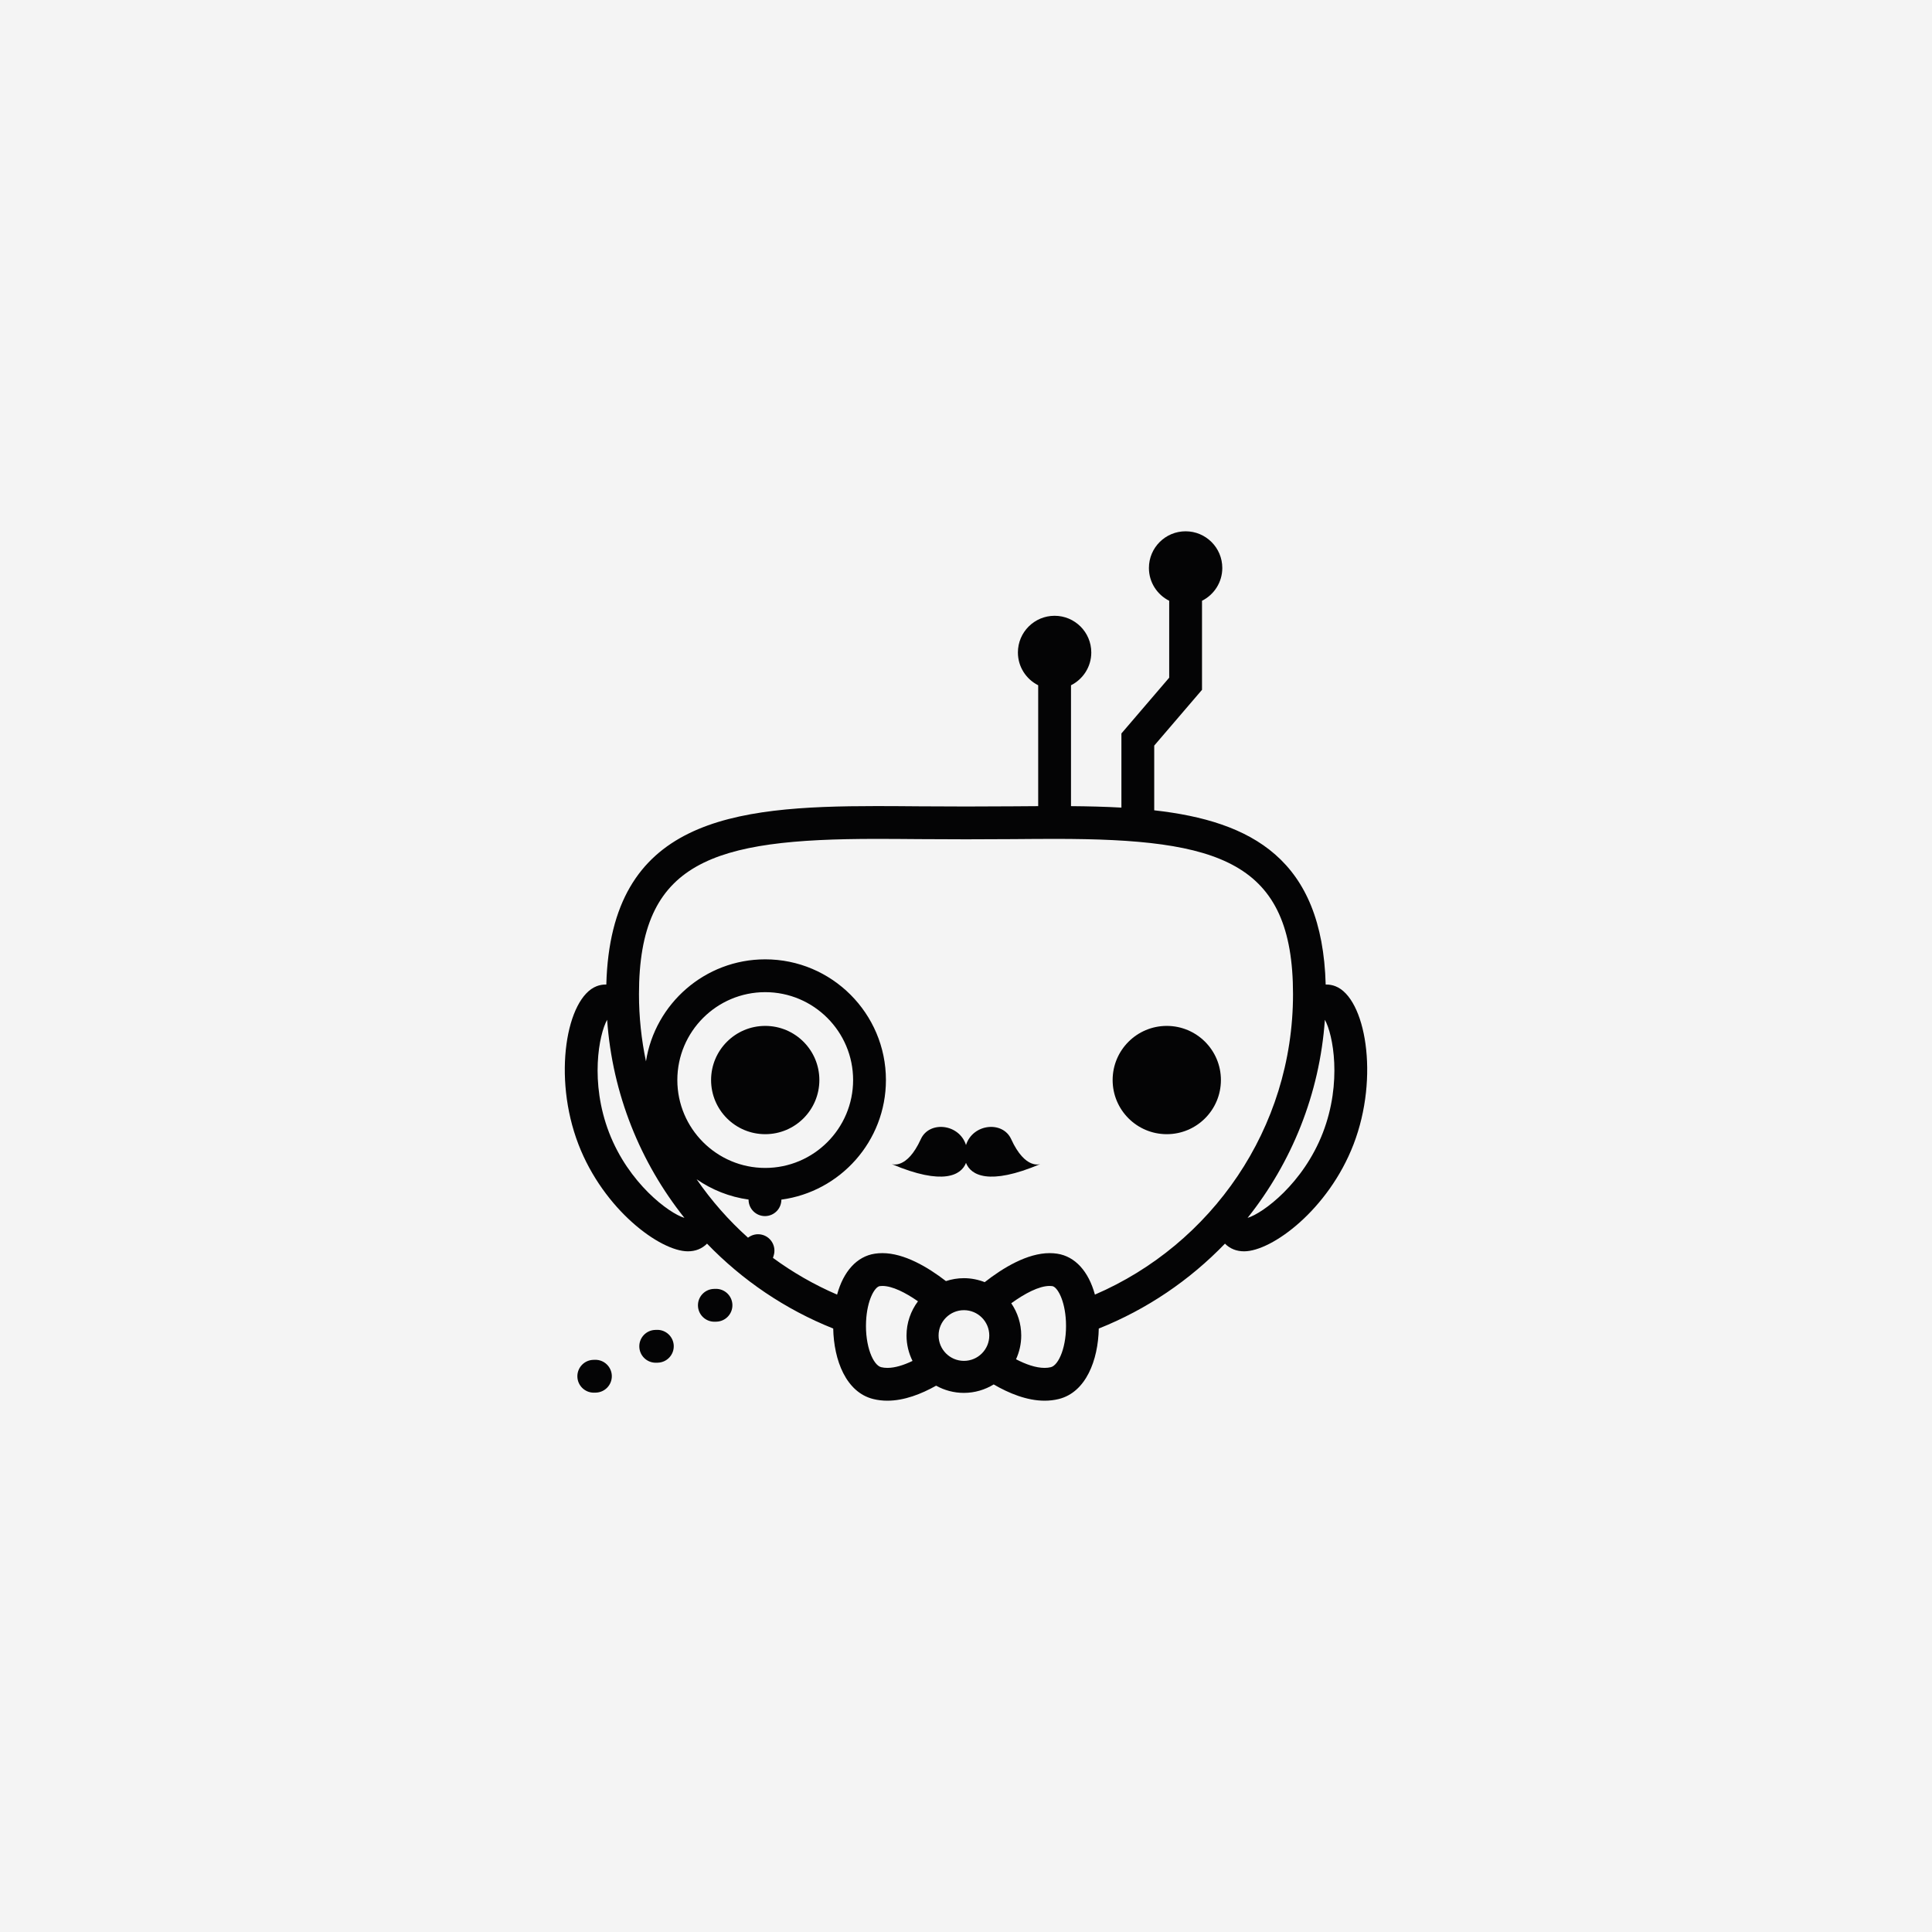<?xml version="1.0" encoding="utf-8"?>
<!-- Generator: Adobe Illustrator 16.0.0, SVG Export Plug-In . SVG Version: 6.00 Build 0)  -->
<!DOCTYPE svg PUBLIC "-//W3C//DTD SVG 1.1//EN" "http://www.w3.org/Graphics/SVG/1.1/DTD/svg11.dtd">
<svg version="1.1" xmlns="http://www.w3.org/2000/svg" xmlns:xlink="http://www.w3.org/1999/xlink" x="0px" y="0px" width="500px"
	 height="500px" viewBox="0 0 500 500" enable-background="new 0 0 500 500" xml:space="preserve">
<g id="Calque_1">
	<rect fill="#F4F4F4" width="500" height="500"/>
	<g>
		<circle id="XMLID_10_" fill="#040405" cx="198.039" cy="279.514" r="14.011"/>
		<circle id="XMLID_9_" fill="#040405" cx="301.96" cy="279.514" r="14.011"/>
		<path fill="#040405" d="M153.668,360.42c-2.305,0-4.196-1.844-4.244-4.159c-0.048-2.345,1.813-4.284,4.158-4.333l0.387-0.009
			c2.329-0.073,4.3,1.776,4.369,4.12c0.068,2.344-1.776,4.299-4.12,4.369l-0.462,0.012
			C153.727,360.42,153.698,360.42,153.668,360.42z"/>
		<path fill="#040405" d="M261.688,294.806c-2.191-4.806-9.923-4.01-11.688,1.526c-1.765-5.536-9.499-6.332-11.689-1.526
			c-3.664,8.04-7.571,6.44-7.571,6.44c13.407,5.703,18.055,2.836,19.26-0.293c1.206,3.129,5.853,5.996,19.258,0.293
			C269.259,301.246,265.352,302.846,261.688,294.806z"/>
		<path fill="#040405" d="M345.592,255.23c-0.75-0.289-1.547-0.436-2.367-0.436c-0.046,0-0.092,0.011-0.138,0.012
			c-0.879-32.449-19.146-42.261-44.375-45.098V192.96l12.368-14.436v-23.045c3.109-1.56,5.249-4.769,5.249-8.484
			c0-5.244-4.25-9.495-9.495-9.495s-9.495,4.251-9.495,9.495c0,3.715,2.14,6.924,5.249,8.484v19.905l-12.367,14.435v19.191
			c-4.216-0.238-8.579-0.344-13.046-0.38v-31.285c3.11-1.56,5.25-4.769,5.25-8.484c0-5.243-4.251-9.495-9.496-9.495
			c-5.244,0-9.495,4.251-9.495,9.495c0,3.715,2.14,6.924,5.25,8.484v31.284c-2.198,0.012-4.417,0.028-6.672,0.046
			c-7.858,0.064-16.168,0.064-24.021,0c-3.793-0.031-7.511-0.062-11.137-0.062c-37.568,0-68.784,3.531-69.94,46.192
			c-0.046-0.001-0.092-0.012-0.138-0.012c-0.82,0-1.617,0.146-2.368,0.436c-7.783,3-11.461,23.393-4.699,40.943
			c6.509,16.89,21.122,27.667,28.321,27.667c0.948,0,1.835-0.157,2.637-0.466c0.912-0.352,1.673-0.871,2.313-1.521
			c9.13,9.471,20.238,17.019,32.657,21.968c0.162,8.166,3.301,16.506,10.38,18.25c1.154,0.285,2.376,0.428,3.633,0.428
			c0,0,0.001,0,0.001,0c4.369,0,8.806-1.741,12.617-3.885c2.13,1.183,4.577,1.863,7.182,1.863c2.828,0,5.463-0.809,7.715-2.187
			c3.935,2.291,8.599,4.209,13.187,4.209c1.256,0,2.479-0.144,3.633-0.428c7.078-1.745,10.218-10.082,10.38-18.247
			c12.42-4.949,23.528-12.498,32.657-21.971c0.639,0.65,1.4,1.168,2.312,1.52c0.802,0.309,1.688,0.466,2.636,0.466
			c0.001,0,0.001,0,0.002,0c7.2,0,21.812-10.778,28.32-27.668C357.054,278.623,353.376,258.23,345.592,255.23z M177.104,315.182
			c-3.981-1.206-14.409-8.924-19.473-22.063c-5.003-12.989-2.638-25.394-0.506-29.204c1.364,19.286,8.618,36.967,19.982,51.247
			C177.107,315.169,177.106,315.176,177.104,315.182z M175.293,279.514c0-12.542,10.204-22.745,22.746-22.745
			s22.746,10.203,22.746,22.745c0,12.542-10.204,22.746-22.746,22.746S175.293,292.056,175.293,279.514z M236.161,352.205
			c-2.223,1.068-4.489,1.804-6.511,1.804c-0.573,0-1.112-0.062-1.603-0.183c-2.081-0.512-4.198-5.49-3.909-11.813
			c0.255-5.594,2.249-8.969,3.53-9.163c0.214-0.032,0.445-0.048,0.686-0.048c2.58,0,5.946,1.701,9.217,3.972
			c-1.852,2.477-2.963,5.538-2.963,8.861C234.608,347.996,235.176,350.221,236.161,352.205z M249.466,352.191
			c-3.623,0-6.56-2.938-6.56-6.56c0-3.622,2.937-6.559,6.56-6.559c3.623,0,6.559,2.937,6.559,6.559
			C256.025,349.254,253.089,352.191,249.466,352.191z M271.954,353.826c-0.491,0.121-1.03,0.183-1.602,0.183
			c-2.308,0-4.908-0.935-7.403-2.234c0.855-1.874,1.346-3.948,1.346-6.139c0-3.096-0.956-5.971-2.583-8.352
			c3.493-2.522,7.167-4.481,9.936-4.481c0.242,0,0.473,0.016,0.687,0.048c1.28,0.194,3.275,3.569,3.53,9.163
			C276.151,348.336,274.034,353.314,271.954,353.826z M283.362,335.044c-1.629-5.991-5.107-9.885-9.757-10.589
			c-0.633-0.096-1.292-0.145-1.958-0.145c-5.783,0-12.036,3.777-16.806,7.51c-1.674-0.655-3.487-1.029-5.391-1.029
			c-1.622,0-3.181,0.272-4.643,0.755c-4.723-3.642-10.811-7.237-16.453-7.237c-0.666,0-1.325,0.049-1.958,0.145
			c-4.649,0.705-8.128,4.599-9.757,10.589c-5.909-2.545-11.47-5.742-16.596-9.504c0.07-0.228,0.14-0.455,0.207-0.684
			c0.658-2.25-0.633-4.608-2.883-5.267c-1.355-0.396-2.743-0.076-3.781,0.725c-5.01-4.488-9.474-9.57-13.302-15.122
			c3.926,2.723,8.501,4.567,13.445,5.253l0.001,0.084c0.027,2.327,1.923,4.196,4.244,4.196c0.017,0,0.034,0,0.051,0
			c2.333-0.027,4.202-1.933,4.193-4.263c15.254-2.049,27.059-15.142,27.059-30.949c0-17.224-14.014-31.236-31.238-31.236
			c-15.581,0-28.533,11.467-30.862,26.405c-1.178-5.617-1.81-11.433-1.81-17.395c0-34.382,18.968-40.183,61.486-40.183
			c3.604,0,7.297,0.031,11.067,0.062c7.899,0.065,16.257,0.065,24.16,0c3.771-0.031,7.465-0.062,11.067-0.062
			c42.518,0,61.485,5.801,61.485,40.183C334.633,292.111,313.483,322.072,283.362,335.044z M342.369,293.119
			c-5.065,13.141-15.493,20.859-19.474,22.063c0-0.006-0.001-0.014-0.002-0.02c11.363-14.28,18.62-31.958,19.984-51.243
			C345.008,267.732,347.371,280.133,342.369,293.119z"/>
		<path fill="#040405" d="M169.695,352.672c-2.304,0-4.195-1.844-4.243-4.159c-0.048-2.345,1.814-4.284,4.158-4.332l0.388-0.01
			c2.328-0.073,4.299,1.775,4.369,4.12c0.068,2.344-1.776,4.3-4.12,4.369l-0.462,0.011
			C169.755,352.671,169.726,352.672,169.695,352.672z"/>
		<path fill="#040405" d="M184.874,342.058c-2.304,0-4.196-1.844-4.243-4.159c-0.048-2.345,1.814-4.284,4.158-4.332l0.388-0.01
			c2.328-0.073,4.299,1.775,4.368,4.12c0.069,2.343-1.776,4.299-4.12,4.369l-0.462,0.011
			C184.934,342.057,184.904,342.058,184.874,342.058z"/>
	</g>
</g>
<g id="Calque_2">
	<rect x="520" fill="#040405" width="500" height="500"/>
	<g>
		<circle id="XMLID_2_" fill="#F4F4F4" cx="718.039" cy="279.514" r="14.011"/>
		<circle id="XMLID_1_" fill="#F4F4F4" cx="821.96" cy="279.514" r="14.011"/>
		<path fill="#F4F4F4" d="M673.668,360.42c-2.305,0-4.195-1.844-4.243-4.159c-0.048-2.345,1.813-4.284,4.158-4.333l0.387-0.009
			c2.329-0.073,4.3,1.776,4.368,4.12c0.068,2.344-1.775,4.299-4.119,4.369l-0.462,0.012
			C673.727,360.42,673.697,360.42,673.668,360.42z"/>
		<path fill="#F4F4F4" d="M781.688,294.806c-2.191-4.806-9.923-4.01-11.688,1.526c-1.765-5.536-9.498-6.332-11.689-1.526
			c-3.663,8.04-7.57,6.44-7.57,6.44c13.406,5.703,18.055,2.836,19.26-0.293c1.206,3.129,5.854,5.996,19.259,0.293
			C789.259,301.246,785.352,302.846,781.688,294.806z"/>
		<path fill="#F4F4F4" d="M865.592,255.23c-0.75-0.289-1.547-0.436-2.367-0.436c-0.045,0-0.092,0.011-0.138,0.012
			c-0.88-32.449-19.146-42.261-44.375-45.098V192.96l12.368-14.436v-23.045c3.109-1.56,5.248-4.769,5.248-8.484
			c0-5.244-4.25-9.495-9.494-9.495c-5.245,0-9.496,4.251-9.496,9.495c0,3.715,2.141,6.924,5.25,8.484v19.905l-12.367,14.435v19.191
			c-4.217-0.238-8.58-0.344-13.047-0.38v-31.285c3.11-1.56,5.25-4.769,5.25-8.484c0-5.243-4.251-9.495-9.496-9.495
			c-5.244,0-9.494,4.251-9.494,9.495c0,3.715,2.14,6.924,5.249,8.484v31.284c-2.198,0.012-4.417,0.028-6.672,0.046
			c-7.858,0.064-16.168,0.064-24.021,0c-3.793-0.031-7.512-0.062-11.137-0.062c-37.568,0-68.785,3.531-69.941,46.192
			c-0.045-0.001-0.092-0.012-0.137-0.012c-0.82,0-1.617,0.146-2.368,0.436c-7.783,3-11.461,23.393-4.699,40.943
			c6.509,16.89,21.122,27.667,28.321,27.667c0.947,0,1.835-0.157,2.637-0.466c0.912-0.352,1.674-0.871,2.313-1.521
			c9.131,9.471,20.238,17.019,32.657,21.968c0.161,8.166,3.302,16.506,10.38,18.25c1.154,0.285,2.377,0.428,3.633,0.428
			c0.001,0,0.002,0,0.002,0c4.369,0,8.806-1.741,12.617-3.885c2.131,1.183,4.577,1.863,7.182,1.863c2.828,0,5.464-0.809,7.715-2.187
			c3.936,2.291,8.6,4.209,13.188,4.209c1.256,0,2.479-0.144,3.633-0.428c7.078-1.745,10.219-10.082,10.381-18.247
			c12.42-4.949,23.527-12.498,32.656-21.971c0.639,0.65,1.4,1.168,2.313,1.52c0.801,0.309,1.688,0.466,2.636,0.466
			c0.001,0,0.001,0,0.001,0c7.201,0,21.813-10.778,28.321-27.668C877.054,278.623,873.376,258.23,865.592,255.23z M697.104,315.182
			c-3.981-1.206-14.409-8.924-19.474-22.063c-5.003-12.989-2.638-25.394-0.506-29.204c1.363,19.286,8.618,36.967,19.982,51.247
			C697.107,315.169,697.105,315.176,697.104,315.182z M695.293,279.514c0-12.542,10.204-22.745,22.746-22.745
			s22.746,10.203,22.746,22.745c0,12.542-10.204,22.746-22.746,22.746S695.293,292.056,695.293,279.514z M756.16,352.205
			c-2.223,1.068-4.488,1.804-6.51,1.804c-0.573,0-1.112-0.062-1.604-0.183c-2.08-0.512-4.197-5.49-3.908-11.813
			c0.254-5.594,2.248-8.969,3.529-9.163c0.214-0.032,0.445-0.048,0.686-0.048c2.58,0,5.946,1.701,9.217,3.972
			c-1.852,2.477-2.963,5.538-2.963,8.861C754.607,347.996,755.176,350.221,756.16,352.205z M769.467,352.191
			c-3.623,0-6.561-2.938-6.561-6.56c0-3.622,2.938-6.559,6.561-6.559s6.559,2.937,6.559,6.559
			C776.025,349.254,773.09,352.191,769.467,352.191z M791.953,353.826c-0.49,0.121-1.029,0.183-1.602,0.183
			c-2.308,0-4.908-0.935-7.403-2.234c0.855-1.874,1.346-3.948,1.346-6.139c0-3.096-0.956-5.971-2.583-8.352
			c3.492-2.522,7.166-4.481,9.936-4.481c0.242,0,0.473,0.016,0.687,0.048c1.28,0.194,3.274,3.569,3.53,9.163
			C796.151,348.336,794.034,353.314,791.953,353.826z M803.361,335.044c-1.629-5.991-5.106-9.885-9.756-10.589
			c-0.634-0.096-1.293-0.145-1.959-0.145c-5.783,0-12.036,3.777-16.807,7.51c-1.674-0.655-3.486-1.029-5.391-1.029
			c-1.621,0-3.18,0.272-4.643,0.755c-4.723-3.642-10.811-7.237-16.453-7.237c-0.666,0-1.324,0.049-1.957,0.145
			c-4.649,0.705-8.129,4.599-9.758,10.589c-5.908-2.545-11.47-5.742-16.596-9.504c0.07-0.228,0.14-0.455,0.207-0.684
			c0.658-2.25-0.633-4.608-2.884-5.267c-1.354-0.396-2.743-0.076-3.781,0.725c-5.01-4.488-9.474-9.57-13.302-15.122
			c3.926,2.723,8.502,4.567,13.445,5.253l0.002,0.084c0.027,2.327,1.922,4.196,4.244,4.196c0.017,0,0.033,0,0.051,0
			c2.333-0.027,4.201-1.933,4.193-4.263c15.254-2.049,27.059-15.142,27.059-30.949c0-17.224-14.014-31.236-31.238-31.236
			c-15.581,0-28.533,11.467-30.862,26.405c-1.179-5.617-1.81-11.433-1.81-17.395c0-34.382,18.969-40.183,61.486-40.183
			c3.604,0,7.297,0.031,11.066,0.062c7.899,0.065,16.258,0.065,24.16,0c3.771-0.031,7.465-0.062,11.067-0.062
			c42.518,0,61.485,5.801,61.485,40.183C854.633,292.111,833.482,322.072,803.361,335.044z M862.369,293.119
			c-5.065,13.141-15.493,20.859-19.475,22.063c0-0.006-0.001-0.014-0.002-0.02c11.363-14.28,18.62-31.958,19.984-51.243
			C865.008,267.732,867.371,280.133,862.369,293.119z"/>
		<path fill="#F4F4F4" d="M689.695,352.672c-2.304,0-4.195-1.844-4.242-4.159c-0.049-2.345,1.813-4.284,4.157-4.332l0.388-0.01
			c2.328-0.073,4.299,1.775,4.369,4.12c0.068,2.344-1.777,4.3-4.12,4.369l-0.462,0.011
			C689.755,352.671,689.726,352.672,689.695,352.672z"/>
		<path fill="#F4F4F4" d="M704.874,342.058c-2.304,0-4.196-1.844-4.243-4.159c-0.047-2.345,1.814-4.284,4.158-4.332l0.388-0.01
			c2.327-0.073,4.3,1.775,4.368,4.12c0.068,2.343-1.775,4.299-4.119,4.369l-0.463,0.011
			C704.934,342.057,704.904,342.058,704.874,342.058z"/>
	</g>
</g>
<g id="Calque_5">
	<rect x="520" y="520" fill="#7A1C22" width="500" height="500"/>
	<g>
		<g>
			<circle id="XMLID_26_" fill="#D9C590" cx="718.039" cy="799.514" r="14.011"/>
			<circle id="XMLID_25_" fill="#D9C590" cx="821.96" cy="799.514" r="14.011"/>
			<path fill="#D9C590" d="M673.668,880.42c-2.305,0-4.195-1.844-4.243-4.158c-0.048-2.345,1.813-4.283,4.158-4.332l0.387-0.01
				c2.329-0.072,4.3,1.775,4.368,4.119c0.068,2.345-1.775,4.3-4.119,4.369l-0.462,0.012
				C673.727,880.42,673.697,880.42,673.668,880.42z"/>
			<path fill="#D9C590" d="M781.688,814.806c-2.191-4.806-9.923-4.01-11.688,1.526c-1.765-5.536-9.498-6.332-11.689-1.526
				c-3.663,8.04-7.57,6.44-7.57,6.44c13.406,5.703,18.055,2.836,19.26-0.293c1.206,3.129,5.854,5.996,19.259,0.293
				C789.259,821.246,785.352,822.846,781.688,814.806z"/>
			<path fill="#D9C590" d="M865.592,775.23c-0.75-0.289-1.547-0.436-2.367-0.436c-0.045,0-0.092,0.01-0.138,0.012
				c-0.88-32.449-19.146-42.262-44.375-45.098V712.96l12.368-14.437v-23.045c3.109-1.559,5.248-4.768,5.248-8.483
				c0-5.243-4.25-9.495-9.494-9.495c-5.245,0-9.496,4.252-9.496,9.495c0,3.716,2.141,6.925,5.25,8.483v19.905l-12.367,14.435v19.191
				c-4.217-0.238-8.58-0.344-13.047-0.381v-31.284c3.11-1.56,5.25-4.769,5.25-8.483c0-5.244-4.251-9.495-9.496-9.495
				c-5.244,0-9.494,4.251-9.494,9.495c0,3.715,2.14,6.924,5.249,8.483v31.284c-2.198,0.012-4.417,0.027-6.672,0.047
				c-7.858,0.064-16.168,0.064-24.021,0c-3.793-0.031-7.512-0.063-11.137-0.063c-37.568,0-68.785,3.531-69.941,46.193
				c-0.045-0.002-0.092-0.012-0.137-0.012c-0.82,0-1.617,0.146-2.368,0.436c-7.783,3-11.461,23.393-4.699,40.942
				c6.509,16.89,21.122,27.667,28.321,27.667c0.947,0,1.835-0.156,2.637-0.465c0.912-0.352,1.674-0.871,2.313-1.521
				c9.131,9.471,20.238,17.019,32.657,21.968c0.161,8.166,3.302,16.506,10.38,18.251c1.154,0.284,2.377,0.428,3.633,0.428
				c0.001,0,0.002,0,0.002,0c4.369,0,8.806-1.74,12.617-3.885c2.131,1.184,4.577,1.863,7.182,1.863c2.828,0,5.464-0.809,7.715-2.188
				c3.936,2.291,8.6,4.209,13.188,4.209c1.256,0,2.479-0.144,3.633-0.428c7.078-1.745,10.219-10.082,10.381-18.247
				c12.42-4.949,23.527-12.498,32.656-21.971c0.639,0.649,1.4,1.169,2.313,1.521c0.801,0.309,1.688,0.465,2.636,0.465
				c0.001,0,0.001,0,0.001,0c7.201,0,21.813-10.777,28.321-27.668C877.054,798.623,873.376,778.23,865.592,775.23z M697.104,835.182
				c-3.981-1.205-14.409-8.924-19.474-22.063c-5.003-12.988-2.638-25.393-0.506-29.203c1.363,19.286,8.618,36.967,19.982,51.247
				C697.107,835.169,697.105,835.176,697.104,835.182z M695.293,799.514c0-12.542,10.204-22.744,22.746-22.744
				s22.746,10.202,22.746,22.744c0,12.543-10.204,22.746-22.746,22.746S695.293,812.057,695.293,799.514z M756.16,872.205
				c-2.223,1.068-4.488,1.804-6.51,1.804c-0.573,0-1.112-0.062-1.604-0.183c-2.08-0.512-4.197-5.49-3.908-11.813
				c0.254-5.594,2.248-8.969,3.529-9.163c0.214-0.032,0.445-0.048,0.686-0.048c2.58,0,5.946,1.7,9.217,3.972
				c-1.852,2.477-2.963,5.538-2.963,8.86C754.607,867.996,755.176,870.221,756.16,872.205z M769.467,872.191
				c-3.623,0-6.561-2.938-6.561-6.561c0-3.621,2.938-6.559,6.561-6.559s6.559,2.938,6.559,6.559
				C776.025,869.254,773.09,872.191,769.467,872.191z M791.953,873.826c-0.49,0.121-1.029,0.183-1.602,0.183
				c-2.308,0-4.908-0.935-7.403-2.234c0.855-1.874,1.346-3.948,1.346-6.14c0-3.096-0.956-5.971-2.583-8.352
				c3.492-2.522,7.166-4.48,9.936-4.48c0.242,0,0.473,0.016,0.687,0.048c1.28,0.194,3.274,3.569,3.53,9.163
				C796.151,868.336,794.034,873.314,791.953,873.826z M803.361,855.045c-1.629-5.991-5.106-9.885-9.756-10.59
				c-0.634-0.096-1.293-0.145-1.959-0.145c-5.783,0-12.036,3.777-16.807,7.51c-1.674-0.654-3.486-1.028-5.391-1.028
				c-1.621,0-3.18,0.272-4.643,0.755c-4.723-3.642-10.811-7.236-16.453-7.236c-0.666,0-1.324,0.049-1.957,0.145
				c-4.649,0.705-8.129,4.599-9.758,10.59c-5.908-2.545-11.47-5.742-16.596-9.504c0.07-0.229,0.14-0.455,0.207-0.684
				c0.658-2.251-0.633-4.609-2.884-5.268c-1.354-0.396-2.743-0.076-3.781,0.726c-5.01-4.488-9.474-9.569-13.302-15.122
				c3.926,2.723,8.502,4.567,13.445,5.253l0.002,0.085c0.027,2.326,1.922,4.195,4.244,4.195c0.017,0,0.033,0,0.051,0
				c2.333-0.027,4.201-1.934,4.193-4.264c15.254-2.049,27.059-15.143,27.059-30.949c0-17.224-14.014-31.236-31.238-31.236
				c-15.581,0-28.533,11.467-30.862,26.405c-1.179-5.616-1.81-11.433-1.81-17.395c0-34.382,18.969-40.183,61.486-40.183
				c3.604,0,7.297,0.03,11.066,0.061c7.899,0.066,16.258,0.066,24.16,0c3.771-0.03,7.465-0.061,11.067-0.061
				c42.518,0,61.485,5.801,61.485,40.183C854.633,812.111,833.482,842.072,803.361,855.045z M862.369,813.119
				c-5.065,13.141-15.493,20.859-19.475,22.063c0-0.006-0.001-0.014-0.002-0.021c11.363-14.279,18.62-31.957,19.984-51.242
				C865.008,787.732,867.371,800.133,862.369,813.119z"/>
			<path fill="#D9C590" d="M689.695,872.672c-2.304,0-4.195-1.844-4.242-4.159c-0.049-2.345,1.813-4.284,4.157-4.331l0.388-0.01
				c2.328-0.073,4.299,1.774,4.369,4.119c0.068,2.344-1.777,4.3-4.12,4.369l-0.462,0.011
				C689.755,872.672,689.726,872.672,689.695,872.672z"/>
			<path fill="#D9C590" d="M704.874,862.058c-2.304,0-4.196-1.845-4.243-4.159c-0.047-2.345,1.814-4.284,4.158-4.332l0.388-0.01
				c2.327-0.072,4.3,1.775,4.368,4.12c0.068,2.343-1.775,4.3-4.119,4.368l-0.463,0.012
				C704.934,862.057,704.904,862.058,704.874,862.058z"/>
		</g>
	</g>
</g>
<g id="Calque_3">
	<rect y="520" fill="#D9C590" width="500" height="500"/>
	<g>
		<g>
			<circle id="XMLID_24_" fill="#7A1C22" cx="198.039" cy="799.514" r="14.011"/>
			<circle id="XMLID_23_" fill="#7A1C22" cx="301.96" cy="799.514" r="14.011"/>
			<path fill="#7A1C22" d="M153.668,880.42c-2.305,0-4.196-1.844-4.244-4.158c-0.048-2.345,1.813-4.283,4.158-4.332l0.387-0.01
				c2.329-0.072,4.3,1.775,4.369,4.119c0.068,2.345-1.776,4.3-4.12,4.369l-0.462,0.012
				C153.727,880.42,153.698,880.42,153.668,880.42z"/>
			<path fill="#7A1C22" d="M261.688,814.806c-2.191-4.806-9.923-4.01-11.688,1.526c-1.765-5.536-9.499-6.332-11.689-1.526
				c-3.664,8.04-7.571,6.44-7.571,6.44c13.407,5.703,18.055,2.836,19.26-0.293c1.206,3.129,5.853,5.996,19.258,0.293
				C269.259,821.246,265.352,822.846,261.688,814.806z"/>
			<path fill="#7A1C22" d="M345.592,775.23c-0.75-0.289-1.547-0.436-2.367-0.436c-0.046,0-0.092,0.01-0.138,0.012
				c-0.879-32.449-19.146-42.262-44.375-45.098V712.96l12.368-14.437v-23.045c3.109-1.559,5.249-4.768,5.249-8.483
				c0-5.243-4.25-9.495-9.495-9.495s-9.495,4.252-9.495,9.495c0,3.716,2.14,6.925,5.249,8.483v19.905l-12.367,14.435v19.191
				c-4.216-0.238-8.579-0.344-13.046-0.381v-31.284c3.11-1.56,5.25-4.769,5.25-8.483c0-5.244-4.251-9.495-9.496-9.495
				c-5.244,0-9.495,4.251-9.495,9.495c0,3.715,2.14,6.924,5.25,8.483v31.284c-2.198,0.012-4.417,0.027-6.672,0.047
				c-7.858,0.064-16.168,0.064-24.021,0c-3.793-0.031-7.511-0.063-11.137-0.063c-37.568,0-68.784,3.531-69.94,46.193
				c-0.046-0.002-0.092-0.012-0.138-0.012c-0.82,0-1.617,0.146-2.368,0.436c-7.783,3-11.461,23.393-4.699,40.942
				c6.509,16.89,21.122,27.667,28.321,27.667c0.948,0,1.835-0.156,2.637-0.465c0.912-0.352,1.673-0.871,2.313-1.521
				c9.13,9.471,20.238,17.019,32.657,21.968c0.162,8.166,3.301,16.506,10.38,18.251c1.154,0.284,2.376,0.428,3.633,0.428
				c0,0,0.001,0,0.001,0c4.369,0,8.806-1.74,12.617-3.885c2.13,1.184,4.577,1.863,7.182,1.863c2.828,0,5.463-0.809,7.715-2.188
				c3.935,2.291,8.599,4.209,13.187,4.209c1.256,0,2.479-0.144,3.633-0.428c7.078-1.745,10.218-10.082,10.38-18.247
				c12.42-4.949,23.528-12.498,32.657-21.971c0.639,0.649,1.4,1.169,2.312,1.521c0.802,0.309,1.688,0.465,2.636,0.465
				c0.001,0,0.001,0,0.002,0c7.2,0,21.812-10.777,28.32-27.668C357.054,798.623,353.376,778.23,345.592,775.23z M177.104,835.182
				c-3.981-1.205-14.409-8.924-19.473-22.063c-5.003-12.988-2.638-25.393-0.506-29.203c1.364,19.286,8.618,36.967,19.982,51.247
				C177.107,835.169,177.106,835.176,177.104,835.182z M175.293,799.514c0-12.542,10.204-22.744,22.746-22.744
				s22.746,10.202,22.746,22.744c0,12.543-10.204,22.746-22.746,22.746S175.293,812.057,175.293,799.514z M236.161,872.205
				c-2.223,1.068-4.489,1.804-6.511,1.804c-0.573,0-1.112-0.062-1.603-0.183c-2.081-0.512-4.198-5.49-3.909-11.813
				c0.255-5.594,2.249-8.969,3.53-9.163c0.214-0.032,0.445-0.048,0.686-0.048c2.58,0,5.946,1.7,9.217,3.972
				c-1.852,2.477-2.963,5.538-2.963,8.86C234.608,867.996,235.176,870.221,236.161,872.205z M249.466,872.191
				c-3.623,0-6.56-2.938-6.56-6.561c0-3.621,2.937-6.559,6.56-6.559c3.623,0,6.559,2.938,6.559,6.559
				C256.025,869.254,253.089,872.191,249.466,872.191z M271.954,873.826c-0.491,0.121-1.03,0.183-1.602,0.183
				c-2.308,0-4.908-0.935-7.403-2.234c0.855-1.874,1.346-3.948,1.346-6.14c0-3.096-0.956-5.971-2.583-8.352
				c3.493-2.522,7.167-4.48,9.936-4.48c0.242,0,0.473,0.016,0.687,0.048c1.28,0.194,3.275,3.569,3.53,9.163
				C276.151,868.336,274.034,873.314,271.954,873.826z M283.362,855.045c-1.629-5.991-5.107-9.885-9.757-10.59
				c-0.633-0.096-1.292-0.145-1.958-0.145c-5.783,0-12.036,3.777-16.806,7.51c-1.674-0.654-3.487-1.028-5.391-1.028
				c-1.622,0-3.181,0.272-4.643,0.755c-4.723-3.642-10.811-7.236-16.453-7.236c-0.666,0-1.325,0.049-1.958,0.145
				c-4.649,0.705-8.128,4.599-9.757,10.59c-5.909-2.545-11.47-5.742-16.596-9.504c0.07-0.229,0.14-0.455,0.207-0.684
				c0.658-2.251-0.633-4.609-2.883-5.268c-1.355-0.396-2.743-0.076-3.781,0.726c-5.01-4.488-9.474-9.569-13.302-15.122
				c3.926,2.723,8.501,4.567,13.445,5.253l0.001,0.085c0.027,2.326,1.923,4.195,4.244,4.195c0.017,0,0.034,0,0.051,0
				c2.333-0.027,4.202-1.934,4.193-4.264c15.254-2.049,27.059-15.143,27.059-30.949c0-17.224-14.014-31.236-31.238-31.236
				c-15.581,0-28.533,11.467-30.862,26.405c-1.178-5.616-1.81-11.433-1.81-17.395c0-34.382,18.968-40.183,61.486-40.183
				c3.604,0,7.297,0.03,11.067,0.061c7.899,0.066,16.257,0.066,24.16,0c3.771-0.03,7.465-0.061,11.067-0.061
				c42.518,0,61.485,5.801,61.485,40.183C334.633,812.111,313.483,842.072,283.362,855.045z M342.369,813.119
				c-5.065,13.141-15.493,20.859-19.474,22.063c0-0.006-0.001-0.014-0.002-0.021c11.363-14.279,18.62-31.957,19.984-51.242
				C345.008,787.732,347.371,800.133,342.369,813.119z"/>
			<path fill="#7A1C22" d="M169.695,872.672c-2.304,0-4.195-1.844-4.243-4.159c-0.048-2.345,1.814-4.284,4.158-4.331l0.388-0.01
				c2.328-0.073,4.299,1.774,4.369,4.119c0.068,2.344-1.776,4.3-4.12,4.369l-0.462,0.011
				C169.755,872.672,169.726,872.672,169.695,872.672z"/>
			<path fill="#7A1C22" d="M184.874,862.058c-2.304,0-4.196-1.845-4.243-4.159c-0.048-2.345,1.814-4.284,4.158-4.332l0.388-0.01
				c2.328-0.072,4.299,1.775,4.368,4.12c0.069,2.343-1.776,4.3-4.12,4.368l-0.462,0.012
				C184.934,862.057,184.904,862.058,184.874,862.058z"/>
		</g>
	</g>
</g>
</svg>

